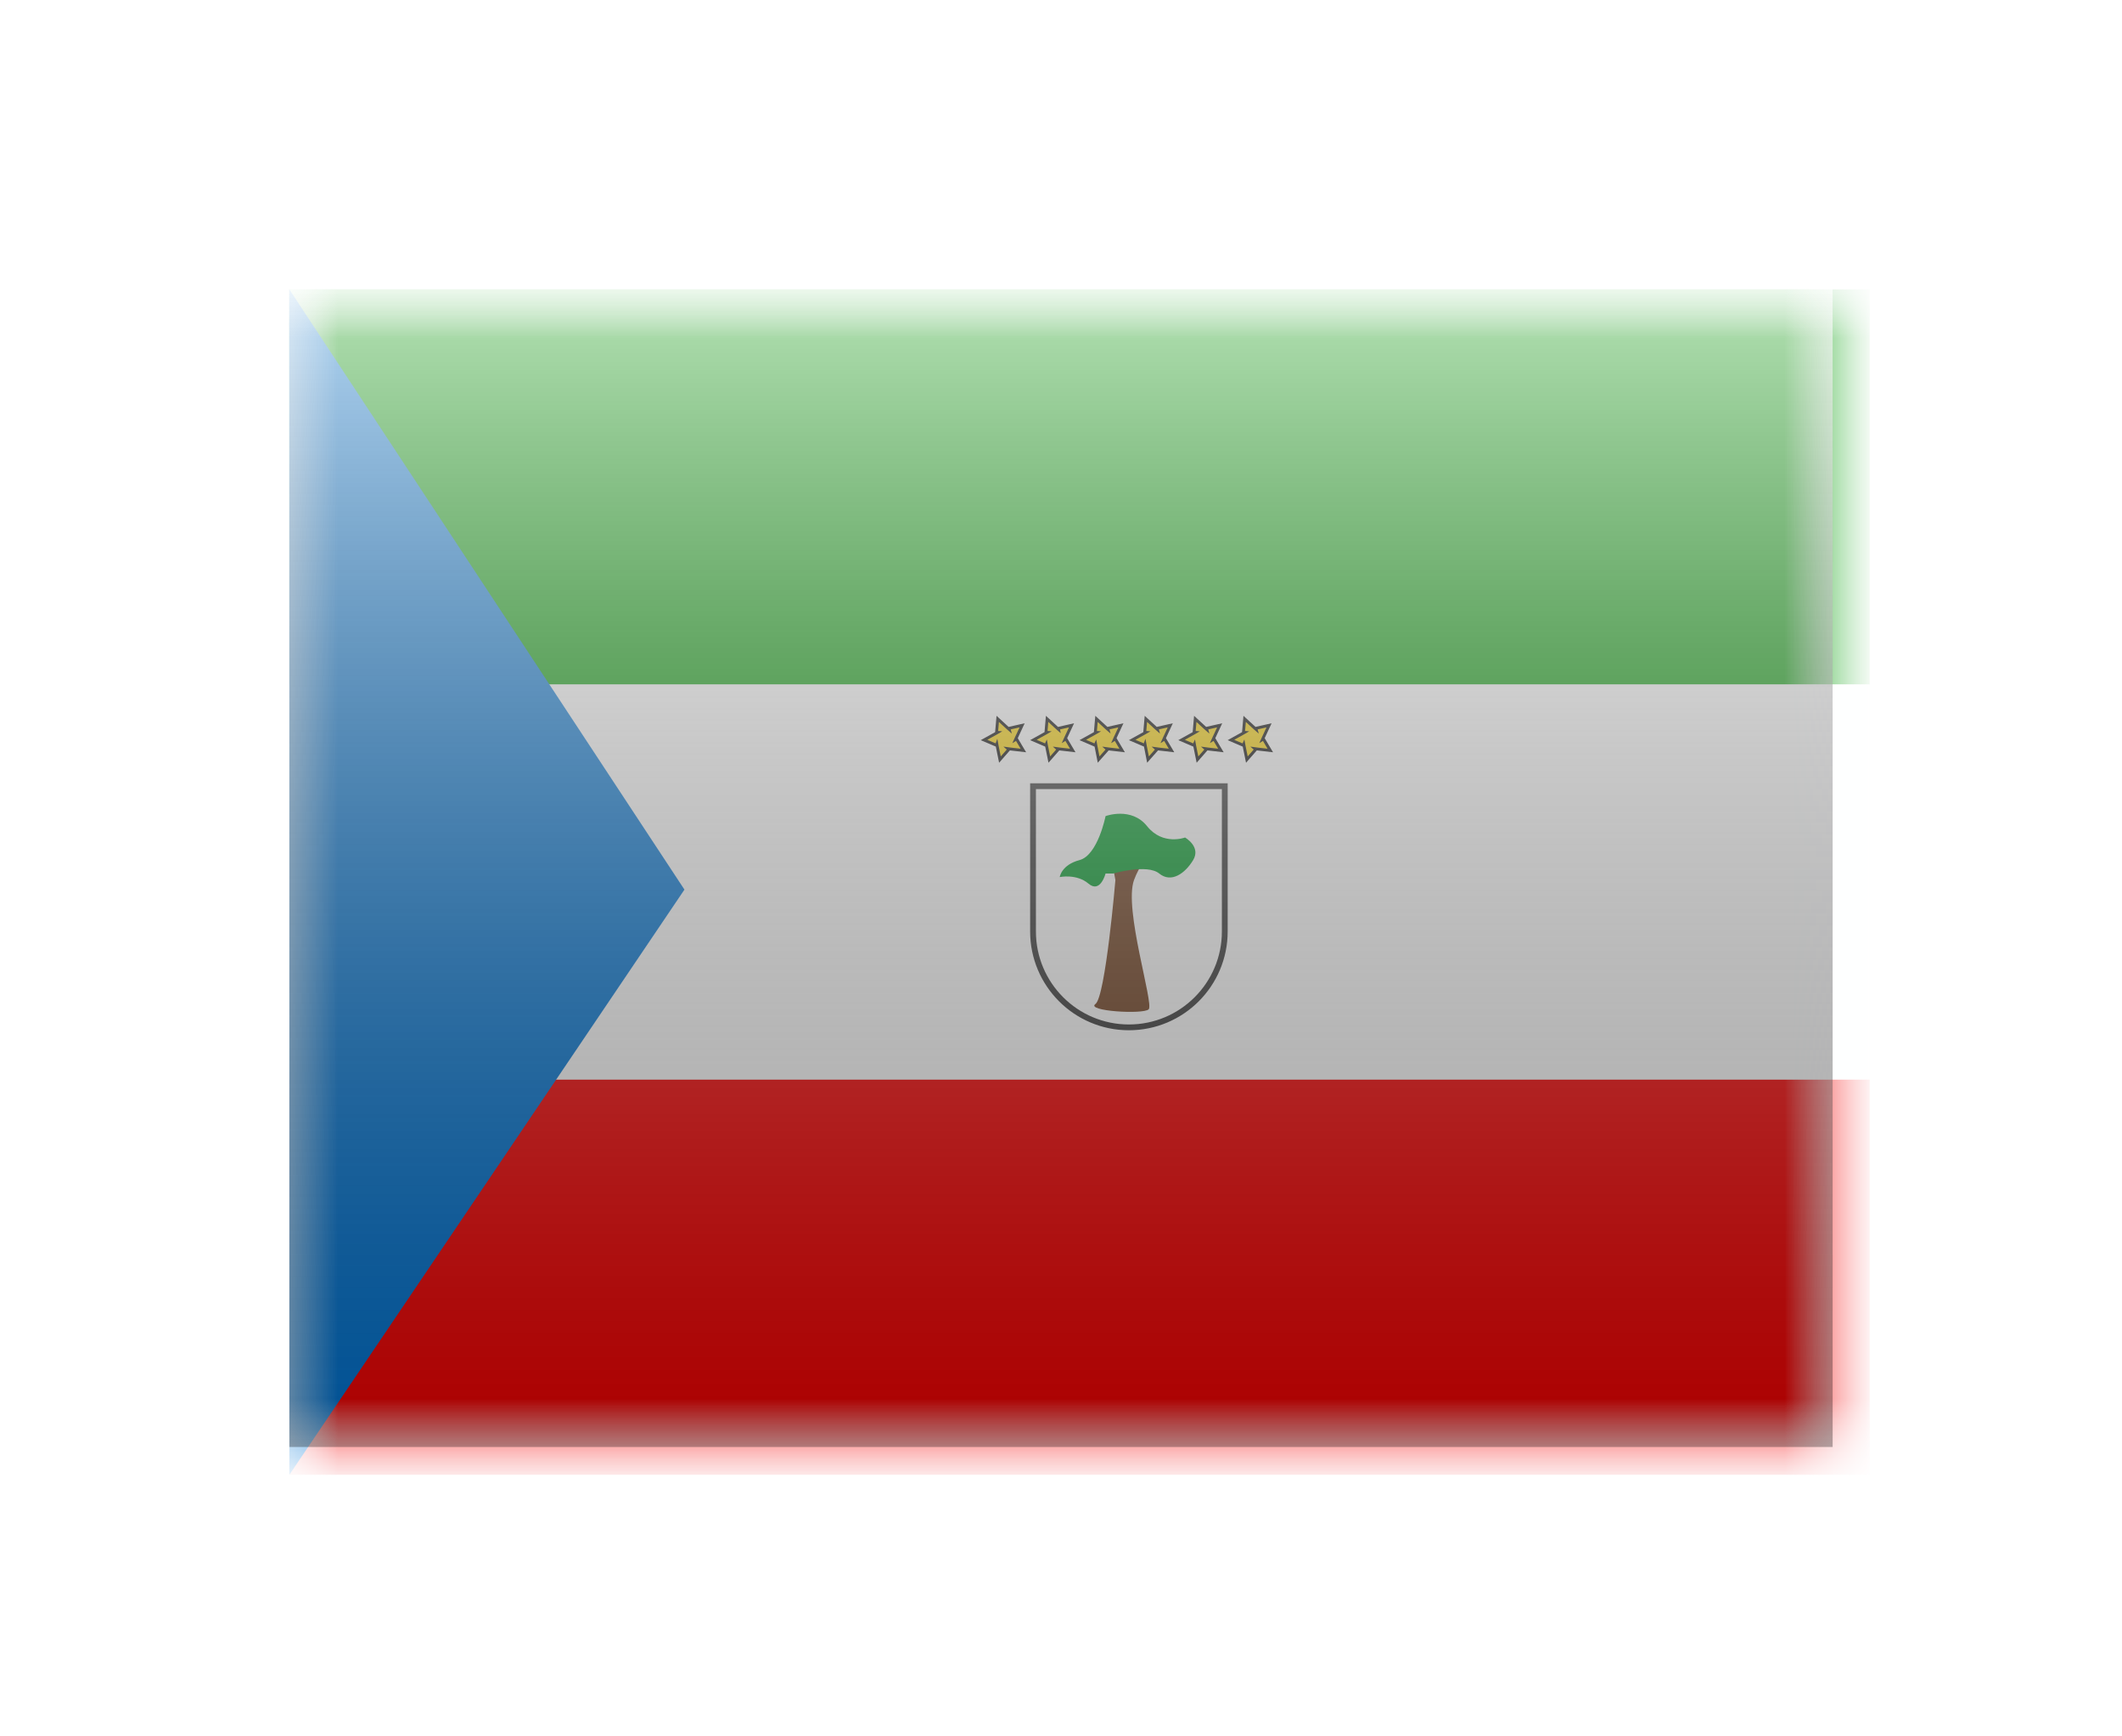 <svg width="22" height="18" viewBox="0 0 22 18" fill="none" xmlns="http://www.w3.org/2000/svg">
<g filter="url(#filter0_d)">
<mask id="mask0" style="mask-type:alpha" maskUnits="userSpaceOnUse" x="3" y="1" width="16" height="12">
<rect x="3" y="1" width="16" height="12" fill="white"/>
</mask>
<g mask="url(#mask0)">
<path fill-rule="evenodd" clip-rule="evenodd" d="M3 1V13.288H19.384V1H3Z" fill="#F7FCFF"/>
<mask id="mask1" style="mask-type:alpha" maskUnits="userSpaceOnUse" x="3" y="1" width="17" height="13">
<path fill-rule="evenodd" clip-rule="evenodd" d="M3 1V13.288H19.384V1H3Z" fill="white"/>
</mask>
<g mask="url(#mask1)">
<path fill-rule="evenodd" clip-rule="evenodd" d="M3 1V5.096H19.384V1H3Z" fill="#009D00"/>
<path fill-rule="evenodd" clip-rule="evenodd" d="M3 5.096V9.192H19.384V5.096H3Z" fill="white"/>
<path fill-rule="evenodd" clip-rule="evenodd" d="M3 9.192V13.288H19.384V9.192H3Z" fill="#F80000"/>
</g>
<path fill-rule="evenodd" clip-rule="evenodd" d="M3 1V13.288L7.096 7.222L3 1Z" fill="#0075D5"/>
<mask id="mask2" style="mask-type:alpha" maskUnits="userSpaceOnUse" x="3" y="1" width="5" height="13">
<path fill-rule="evenodd" clip-rule="evenodd" d="M3 1V13.288L7.096 7.222L3 1Z" fill="white"/>
</mask>
<g mask="url(#mask2)">
</g>
<path d="M10.46 5.55L10.463 5.561L10.447 5.547L10.344 5.452L10.332 5.591L10.343 5.592L10.324 5.603L10.202 5.671L10.331 5.726L10.335 5.715L10.339 5.737L10.367 5.874L10.459 5.769L10.45 5.761L10.472 5.764L10.61 5.78L10.539 5.66L10.529 5.666L10.538 5.646L10.597 5.519L10.46 5.55Z" fill="#FFD500" stroke="black" stroke-width="0.03"/>
<path d="M10.973 5.55L10.975 5.561L10.959 5.547L10.856 5.452L10.844 5.591L10.855 5.592L10.836 5.603L10.714 5.671L10.842 5.726L10.847 5.715L10.851 5.737L10.879 5.874L10.971 5.769L10.962 5.761L10.984 5.764L11.122 5.78L11.051 5.66L11.041 5.666L11.05 5.646L11.109 5.519L10.973 5.55Z" fill="#FFD500" stroke="black" stroke-width="0.03"/>
<path d="M11.484 5.55L11.487 5.561L11.471 5.547L11.368 5.452L11.356 5.591L11.367 5.592L11.348 5.603L11.226 5.671L11.354 5.726L11.359 5.715L11.363 5.737L11.39 5.874L11.483 5.769L11.474 5.761L11.496 5.764L11.634 5.78L11.563 5.66L11.553 5.666L11.562 5.646L11.621 5.519L11.484 5.55Z" fill="#FFD500" stroke="black" stroke-width="0.03"/>
<path d="M11.996 5.55L11.999 5.561L11.983 5.547L11.88 5.452L11.868 5.591L11.879 5.592L11.86 5.603L11.738 5.671L11.867 5.726L11.871 5.715L11.875 5.737L11.902 5.874L11.995 5.769L11.986 5.761L12.008 5.764L12.146 5.78L12.075 5.66L12.065 5.666L12.074 5.646L12.133 5.519L11.996 5.55Z" fill="#FFD500" stroke="black" stroke-width="0.03"/>
<path d="M12.508 5.55L12.511 5.561L12.495 5.547L12.392 5.452L12.38 5.591L12.391 5.592L12.372 5.603L12.25 5.671L12.378 5.726L12.383 5.715L12.387 5.737L12.415 5.874L12.507 5.769L12.498 5.761L12.52 5.764L12.658 5.78L12.587 5.66L12.577 5.666L12.586 5.646L12.645 5.519L12.508 5.55Z" fill="#FFD500" stroke="black" stroke-width="0.03"/>
<path d="M13.02 5.55L13.023 5.561L13.007 5.547L12.904 5.452L12.892 5.591L12.903 5.592L12.884 5.603L12.762 5.671L12.89 5.726L12.895 5.715L12.899 5.737L12.927 5.874L13.019 5.769L13.01 5.761L13.032 5.764L13.17 5.78L13.099 5.66L13.089 5.666L13.098 5.646L13.157 5.519L13.02 5.55Z" fill="#FFD500" stroke="black" stroke-width="0.03"/>
<path d="M10.71 6.15H12.698V7.656C12.698 8.205 12.253 8.65 11.704 8.65C11.155 8.65 10.71 8.205 10.71 7.656V6.15Z" stroke="#373737" stroke-width="0.06"/>
<path fill-rule="evenodd" clip-rule="evenodd" d="M11.564 7.123C11.564 7.123 11.461 8.334 11.357 8.408C11.254 8.481 11.852 8.518 11.909 8.463C11.966 8.408 11.648 7.421 11.757 7.123C11.867 6.826 12.043 6.802 12.043 6.802C12.043 6.802 11.821 6.755 11.757 6.844C11.694 6.933 11.505 6.802 11.505 6.802L11.564 7.123Z" fill="#6F3E1D"/>
<path fill-rule="evenodd" clip-rule="evenodd" d="M11.541 7.055H11.462C11.462 7.055 11.408 7.265 11.285 7.16C11.161 7.055 10.987 7.092 10.987 7.092C10.987 7.092 11.003 6.966 11.192 6.916C11.382 6.866 11.462 6.46 11.462 6.46C11.462 6.46 11.73 6.36 11.893 6.565C12.056 6.769 12.286 6.682 12.286 6.682C12.286 6.682 12.454 6.777 12.37 6.916C12.286 7.055 12.143 7.157 12.018 7.055C11.893 6.953 11.541 7.055 11.541 7.055Z" fill="#009D29"/>
</g>
<rect x="3" y="1" width="16" height="12" fill="url(#paint0_linear)" style="mix-blend-mode:overlay"/>
</g>
<defs>
<filter id="filter0_d" x="0" y="0" width="22" height="18" filterUnits="userSpaceOnUse" color-interpolation-filters="sRGB">
<feFlood flood-opacity="0" result="BackgroundImageFix"/>
<feColorMatrix in="SourceAlpha" type="matrix" values="0 0 0 0 0 0 0 0 0 0 0 0 0 0 0 0 0 0 127 0" result="hardAlpha"/>
<feOffset dy="2"/>
<feGaussianBlur stdDeviation="1.5"/>
<feColorMatrix type="matrix" values="0 0 0 0 0 0 0 0 0 0 0 0 0 0 0 0 0 0 0.1 0"/>
<feBlend mode="normal" in2="BackgroundImageFix" result="effect1_dropShadow"/>
<feBlend mode="normal" in="SourceGraphic" in2="effect1_dropShadow" result="shape"/>
</filter>
<linearGradient id="paint0_linear" x1="11" y1="1" x2="11" y2="13" gradientUnits="userSpaceOnUse">
<stop stop-color="white" stop-opacity="0.7"/>
<stop offset="1" stop-opacity="0.3"/>
</linearGradient>
</defs>
</svg>
